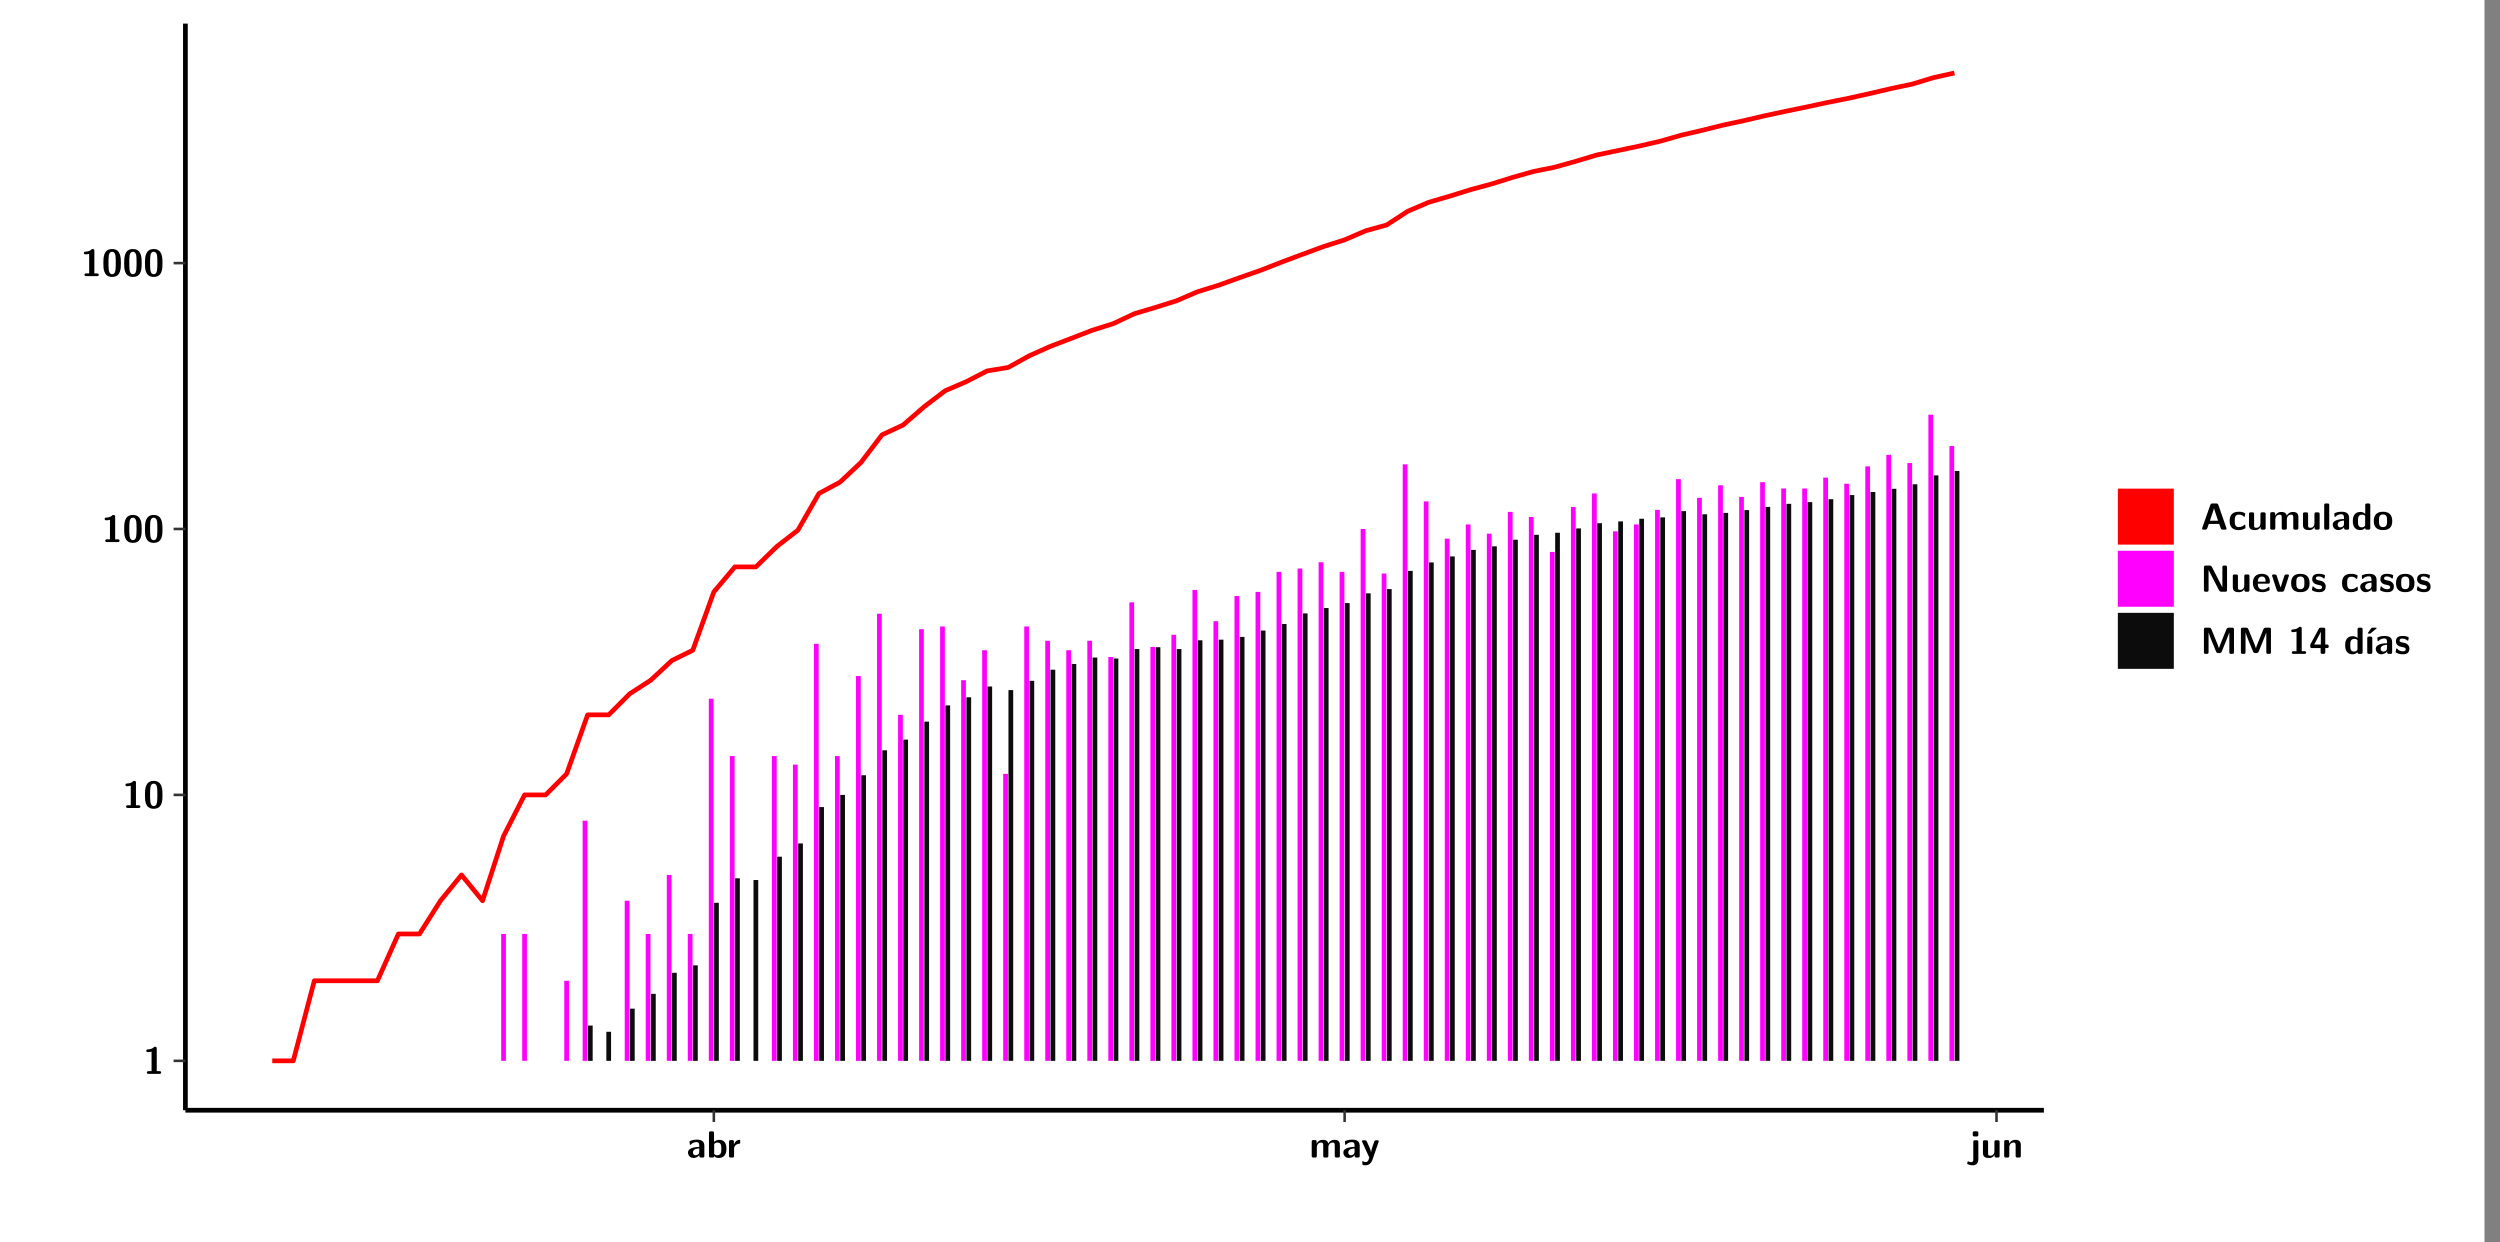 <?xml version="1.0" encoding="UTF-8"?>
<svg xmlns="http://www.w3.org/2000/svg" xmlns:xlink="http://www.w3.org/1999/xlink" width="579.653pt" height="288pt" viewBox="0 0 579.653 288" version="1.1">
<rect x="0" y="0" width="579.653" height="288" fill="#808080" stroke="none"/>
<defs>
<g>
<symbol overflow="visible" id="glyph0-0">
<path style="stroke:none;" d=""/>
</symbol>
<symbol overflow="visible" id="glyph0-1">
<path style="stroke:none;" d="M 3.109 -5.859 C 3.109 -6.016 3.109 -6.281 2.719 -6.281 C 2.547 -6.281 2.516 -6.266 2.406 -6.156 C 2.25 -6.016 1.922 -5.688 1.047 -5.672 C 0.891 -5.672 0.672 -5.609 0.672 -5.359 C 0.672 -5.047 0.969 -5.047 1.094 -5.047 C 1.344 -5.047 1.656 -5.078 1.906 -5.156 L 1.906 -0.625 L 1.234 -0.625 C 1.109 -0.625 0.812 -0.625 0.812 -0.312 C 0.812 0 1.109 0 1.234 0 L 3.719 0 C 3.828 0 4.141 0 4.141 -0.312 C 4.141 -0.625 3.828 -0.625 3.719 -0.625 L 3.109 -0.625 Z M 3.109 -5.859 "/>
</symbol>
<symbol overflow="visible" id="glyph0-2">
<path style="stroke:none;" d="M 4.438 -3 C 4.438 -4.203 4.438 -6.281 2.406 -6.281 C 0.375 -6.281 0.375 -4.219 0.375 -3 C 0.375 -1.812 0.375 0.188 2.406 0.188 C 4.438 0.188 4.438 -1.781 4.438 -3 Z M 2.406 -0.438 C 1.75 -0.438 1.656 -1.25 1.625 -1.484 C 1.562 -1.953 1.562 -2.766 1.562 -3.125 C 1.562 -3.641 1.562 -4.203 1.625 -4.641 C 1.641 -4.875 1.734 -5.641 2.406 -5.641 C 3.047 -5.641 3.156 -4.906 3.188 -4.734 C 3.25 -4.281 3.25 -3.594 3.25 -3.125 C 3.25 -2.625 3.25 -1.953 3.188 -1.469 C 3.156 -1.234 3.062 -0.438 2.406 -0.438 Z M 2.406 -0.438 "/>
</symbol>
<symbol overflow="visible" id="glyph0-3">
<path style="stroke:none;" d="M 4.062 -2.766 C 4.062 -4.156 2.734 -4.156 2.297 -4.156 C 1.891 -4.156 1.453 -4.125 0.859 -3.891 C 0.672 -3.797 0.625 -3.781 0.625 -3.688 C 0.625 -3.625 0.688 -3.109 0.688 -3.047 C 0.703 -2.984 0.75 -2.938 0.812 -2.938 C 0.844 -2.938 0.875 -2.969 0.906 -3 C 1.281 -3.391 1.719 -3.578 2.266 -3.578 C 2.734 -3.578 2.875 -3.297 2.875 -2.781 L 2.875 -2.469 C 2.562 -2.469 0.266 -2.453 0.266 -1.172 C 0.266 -0.547 0.766 0.094 1.531 0.094 C 1.828 0.094 2.484 0.016 2.906 -0.594 L 2.906 -0.422 C 2.906 -0.141 2.969 0 3.328 0 L 3.641 0 C 3.984 0 4.062 -0.109 4.062 -0.422 Z M 2.875 -1.344 C 2.875 -0.531 2.047 -0.531 2.016 -0.531 C 1.641 -0.531 1.406 -0.844 1.406 -1.188 C 1.406 -2.047 2.625 -2.109 2.875 -2.109 Z M 2.875 -1.344 "/>
</symbol>
<symbol overflow="visible" id="glyph0-4">
<path style="stroke:none;" d="M 1.703 -5.656 C 1.703 -5.938 1.641 -6.078 1.281 -6.078 L 0.953 -6.078 C 0.641 -6.078 0.531 -5.984 0.531 -5.656 L 0.531 -0.422 C 0.531 -0.109 0.625 0 0.953 0 L 1.312 0 C 1.453 0 1.719 0 1.734 -0.344 C 2.125 0.094 2.578 0.094 2.719 0.094 C 4.578 0.094 4.578 -1.594 4.578 -2.031 C 4.578 -2.453 4.578 -4.109 2.938 -4.109 C 2.219 -4.109 1.781 -3.703 1.703 -3.625 Z M 1.734 -3.172 C 1.844 -3.281 2.109 -3.484 2.5 -3.484 C 3.391 -3.484 3.391 -2.672 3.391 -2.016 C 3.391 -1.375 3.391 -0.531 2.406 -0.531 C 2.047 -0.531 1.828 -0.75 1.734 -0.875 Z M 1.734 -3.172 "/>
</symbol>
<symbol overflow="visible" id="glyph0-5">
<path style="stroke:none;" d="M 1.703 -2.016 C 1.703 -2.844 2.391 -3.188 2.938 -3.219 C 3.109 -3.234 3.125 -3.234 3.125 -3.469 L 3.125 -3.875 C 3.125 -4.047 3.125 -4.109 2.969 -4.109 C 2.719 -4.109 2.078 -4.031 1.672 -3.078 L 1.656 -3.078 L 1.656 -3.641 C 1.656 -3.922 1.594 -4.062 1.234 -4.062 L 0.953 -4.062 C 0.641 -4.062 0.531 -3.969 0.531 -3.641 L 0.531 -0.422 C 0.531 -0.109 0.625 0 0.953 0 L 1.281 0 C 1.609 0 1.703 -0.109 1.703 -0.422 Z M 1.703 -2.016 "/>
</symbol>
<symbol overflow="visible" id="glyph0-6">
<path style="stroke:none;" d="M 7.062 -2.844 C 7.062 -3.75 6.672 -4.109 5.781 -4.109 C 5.156 -4.109 4.688 -3.828 4.359 -3.25 C 4.219 -4.078 3.484 -4.109 3.109 -4.109 C 2.938 -4.109 2.578 -4.109 2.188 -3.828 C 1.906 -3.625 1.734 -3.344 1.672 -3.203 L 1.672 -3.641 C 1.672 -3.922 1.609 -4.062 1.25 -4.062 L 0.953 -4.062 C 0.625 -4.062 0.531 -3.969 0.531 -3.641 L 0.531 -0.422 C 0.531 -0.109 0.625 0 0.953 0 L 1.297 0 C 1.625 0 1.719 -0.109 1.719 -0.422 L 1.719 -2.359 C 1.719 -3.141 2.25 -3.484 2.688 -3.484 C 3.109 -3.484 3.203 -3.297 3.203 -2.828 L 3.203 -0.422 C 3.203 -0.109 3.297 0 3.625 0 L 3.969 0 C 4.297 0 4.391 -0.109 4.391 -0.422 L 4.391 -2.359 C 4.391 -3.141 4.922 -3.484 5.359 -3.484 C 5.781 -3.484 5.875 -3.297 5.875 -2.828 L 5.875 -0.422 C 5.875 -0.109 5.969 0 6.297 0 L 6.641 0 C 6.984 0 7.062 -0.109 7.062 -0.422 Z M 7.062 -2.844 "/>
</symbol>
<symbol overflow="visible" id="glyph0-7">
<path style="stroke:none;" d="M 4.109 -3.609 C 4.141 -3.719 4.141 -3.734 4.141 -3.781 C 4.141 -4.016 3.906 -4.016 3.797 -4.016 L 3.609 -4.016 C 3.469 -4.016 3.266 -4.016 3.141 -3.812 C 3.109 -3.766 2.406 -1.828 2.359 -1.25 L 2.344 -1.25 C 2.312 -1.672 1.953 -2.484 1.562 -3.328 C 1.328 -3.891 1.266 -4.016 0.828 -4.016 L 0.594 -4.016 C 0.469 -4.016 0.25 -4.016 0.25 -3.781 C 0.25 -3.75 0.281 -3.688 0.297 -3.641 L 1.953 0 C 1.891 0.188 1.859 0.281 1.828 0.375 C 1.734 0.656 1.578 1.047 1.109 1.047 C 0.812 1.047 0.609 0.922 0.516 0.875 C 0.469 0.844 0.453 0.828 0.422 0.828 C 0.391 0.828 0.312 0.859 0.312 0.969 C 0.312 1.031 0.375 1.641 0.391 1.672 C 0.469 1.781 0.953 1.797 1.094 1.797 C 2.172 1.797 2.609 0.766 2.672 0.547 Z M 4.109 -3.609 "/>
</symbol>
<symbol overflow="visible" id="glyph0-8">
<path style="stroke:none;" d="M 1.969 -5.672 C 1.969 -5.953 1.906 -6.094 1.547 -6.094 L 1.094 -6.094 C 0.766 -6.094 0.672 -5.984 0.672 -5.672 L 0.672 -5.312 C 0.672 -5.031 0.734 -4.891 1.094 -4.891 L 1.547 -4.891 C 1.875 -4.891 1.969 -5 1.969 -5.312 Z M 0.797 0.484 C 0.797 0.703 0.797 1.062 0.25 1.062 C 0.156 1.062 -0.094 1.031 -0.266 0.922 C -0.359 0.875 -0.375 0.875 -0.406 0.875 C -0.484 0.875 -0.5 0.922 -0.547 1.094 C -0.609 1.281 -0.625 1.359 -0.625 1.391 C -0.625 1.547 0.109 1.797 0.656 1.797 C 1.625 1.797 1.969 1.141 1.969 0.281 L 1.969 -3.594 C 1.969 -3.875 1.906 -4.016 1.547 -4.016 L 1.219 -4.016 C 0.891 -4.016 0.797 -3.906 0.797 -3.594 Z M 0.797 0.484 "/>
</symbol>
<symbol overflow="visible" id="glyph0-9">
<path style="stroke:none;" d="M 4.391 -3.594 C 4.391 -3.875 4.328 -4.016 3.969 -4.016 L 3.609 -4.016 C 3.281 -4.016 3.188 -3.906 3.188 -3.594 L 3.188 -1.516 C 3.188 -0.938 2.891 -0.438 2.266 -0.438 C 1.766 -0.438 1.719 -0.562 1.719 -1.031 L 1.719 -3.594 C 1.719 -3.875 1.656 -4.016 1.297 -4.016 L 0.953 -4.016 C 0.625 -4.016 0.531 -3.922 0.531 -3.594 L 0.531 -1.109 C 0.531 -0.172 1.031 0.094 1.953 0.094 C 2.188 0.094 2.812 0.094 3.219 -0.656 L 3.219 -0.422 C 3.219 -0.141 3.281 0 3.641 0 L 3.969 0 C 4.297 0 4.391 -0.109 4.391 -0.422 Z M 4.391 -3.594 "/>
</symbol>
<symbol overflow="visible" id="glyph0-10">
<path style="stroke:none;" d="M 4.391 -2.844 C 4.391 -3.75 4 -4.109 3.109 -4.109 C 2.188 -4.109 1.781 -3.438 1.672 -3.203 L 1.672 -3.641 C 1.672 -3.922 1.609 -4.062 1.25 -4.062 L 0.953 -4.062 C 0.625 -4.062 0.531 -3.969 0.531 -3.641 L 0.531 -0.422 C 0.531 -0.109 0.625 0 0.953 0 L 1.297 0 C 1.625 0 1.719 -0.109 1.719 -0.422 L 1.719 -2.359 C 1.719 -3.125 2.219 -3.484 2.688 -3.484 C 3.109 -3.484 3.188 -3.281 3.188 -2.828 L 3.188 -0.422 C 3.188 -0.141 3.25 0 3.609 0 L 3.969 0 C 4.297 0 4.391 -0.109 4.391 -0.422 Z M 4.391 -2.844 "/>
</symbol>
<symbol overflow="visible" id="glyph0-11">
<path style="stroke:none;" d="M 4.156 -5.703 C 4.031 -6.078 3.766 -6.078 3.594 -6.078 L 2.828 -6.078 C 2.641 -6.078 2.391 -6.078 2.266 -5.703 L 0.406 -0.406 C 0.375 -0.297 0.375 -0.281 0.375 -0.234 C 0.375 0 0.594 0 0.703 0 L 1.031 0 C 1.188 0 1.453 0 1.578 -0.344 L 1.922 -1.328 L 4.344 -1.328 L 4.641 -0.484 C 4.75 -0.172 4.812 0 5.234 0 L 5.703 0 C 5.828 0 6.047 0 6.047 -0.234 C 6.047 -0.281 6.047 -0.297 6 -0.406 Z M 2.812 -3.938 C 2.938 -4.328 3.062 -4.656 3.125 -4.969 L 3.141 -4.969 C 3.188 -4.766 3.188 -4.75 3.25 -4.547 L 4.078 -2.078 L 2.188 -2.078 Z M 2.812 -3.938 "/>
</symbol>
<symbol overflow="visible" id="glyph0-12">
<path style="stroke:none;" d="M 4 -0.438 C 4 -0.531 3.969 -0.938 3.953 -1.047 C 3.953 -1.078 3.938 -1.172 3.844 -1.172 C 3.812 -1.172 3.797 -1.172 3.703 -1.078 C 3.562 -0.953 3.141 -0.594 2.422 -0.594 C 1.516 -0.594 1.516 -1.469 1.516 -2.031 C 1.516 -2.75 1.562 -3.484 2.453 -3.484 C 3.031 -3.484 3.266 -3.344 3.578 -3.078 C 3.688 -2.984 3.703 -2.984 3.734 -2.984 C 3.828 -2.984 3.844 -3.062 3.844 -3.094 C 3.859 -3.172 3.953 -3.656 3.953 -3.703 C 3.953 -3.781 3.891 -3.812 3.75 -3.891 C 3.328 -4.078 3.062 -4.156 2.453 -4.156 C 1.141 -4.156 0.328 -3.547 0.328 -2.016 C 0.328 -0.562 1.078 0.094 2.406 0.094 C 2.641 0.094 3.172 0.094 3.75 -0.203 C 4 -0.344 4 -0.344 4 -0.438 Z M 4 -0.438 "/>
</symbol>
<symbol overflow="visible" id="glyph0-13">
<path style="stroke:none;" d="M 1.703 -5.656 C 1.703 -5.938 1.641 -6.078 1.281 -6.078 L 0.953 -6.078 C 0.641 -6.078 0.531 -5.984 0.531 -5.656 L 0.531 -0.422 C 0.531 -0.109 0.625 0 0.953 0 L 1.281 0 C 1.609 0 1.703 -0.109 1.703 -0.422 Z M 1.703 -5.656 "/>
</symbol>
<symbol overflow="visible" id="glyph0-14">
<path style="stroke:none;" d="M 4.375 -5.656 C 4.375 -5.938 4.312 -6.078 3.953 -6.078 L 3.625 -6.078 C 3.297 -6.078 3.203 -5.969 3.203 -5.656 L 3.203 -3.672 C 2.812 -4.047 2.375 -4.109 2.109 -4.109 C 0.328 -4.109 0.328 -2.422 0.328 -2 C 0.328 -1.594 0.328 0.094 2.062 0.094 C 2.422 0.094 2.812 -0.016 3.188 -0.406 C 3.188 -0.094 3.297 0 3.609 0 L 3.953 0 C 4.281 0 4.375 -0.109 4.375 -0.422 Z M 3.188 -1.094 C 3.188 -0.953 3.188 -0.875 2.922 -0.688 C 2.703 -0.547 2.5 -0.531 2.406 -0.531 C 1.516 -0.531 1.516 -1.344 1.516 -2 C 1.516 -2.656 1.516 -3.484 2.5 -3.484 C 2.75 -3.484 2.984 -3.391 3.188 -3.203 Z M 3.188 -1.094 "/>
</symbol>
<symbol overflow="visible" id="glyph0-15">
<path style="stroke:none;" d="M 4.547 -1.969 C 4.547 -3.406 3.844 -4.156 2.406 -4.156 C 0.953 -4.156 0.266 -3.391 0.266 -1.969 C 0.266 -0.547 1.031 0.094 2.406 0.094 C 3.781 0.094 4.547 -0.531 4.547 -1.969 Z M 2.406 -0.594 C 1.469 -0.594 1.469 -1.375 1.469 -2.078 C 1.469 -2.75 1.469 -3.531 2.406 -3.531 C 3.344 -3.531 3.344 -2.766 3.344 -2.078 C 3.344 -1.391 3.344 -0.594 2.406 -0.594 Z M 2.406 -0.594 "/>
</symbol>
<symbol overflow="visible" id="glyph0-16">
<path style="stroke:none;" d="M 2.656 -5.734 C 2.469 -6.078 2.203 -6.078 2.031 -6.078 L 1.219 -6.078 C 0.906 -6.078 0.797 -5.984 0.797 -5.656 L 0.797 -0.422 C 0.797 -0.109 0.891 0 1.219 0 L 1.453 0 C 1.781 0 1.875 -0.109 1.875 -0.422 L 1.875 -5.016 L 1.891 -5.016 L 4.297 -0.344 C 4.484 0 4.75 0 4.922 0 L 5.734 0 C 6.062 0 6.156 -0.109 6.156 -0.422 L 6.156 -5.656 C 6.156 -5.938 6.094 -6.078 5.734 -6.078 L 5.5 -6.078 C 5.156 -6.078 5.078 -5.969 5.078 -5.656 L 5.078 -1.062 L 5.062 -1.062 Z M 2.656 -5.734 "/>
</symbol>
<symbol overflow="visible" id="glyph0-17">
<path style="stroke:none;" d="M 3.781 -1.875 C 3.984 -1.875 4.203 -1.891 4.203 -2.281 C 4.203 -3.406 3.672 -4.156 2.359 -4.156 C 0.969 -4.156 0.266 -3.375 0.266 -2.047 C 0.266 -0.609 1.109 0.094 2.484 0.094 C 2.812 0.094 3.312 0.047 3.891 -0.234 C 4.078 -0.328 4.141 -0.359 4.141 -0.469 C 4.141 -0.531 4.125 -0.781 4.109 -0.844 C 4.078 -1.125 4.062 -1.125 3.984 -1.125 C 3.953 -1.125 3.938 -1.125 3.844 -1.047 C 3.328 -0.594 2.797 -0.531 2.516 -0.531 C 1.531 -0.531 1.422 -1.312 1.391 -1.875 Z M 1.406 -2.344 C 1.422 -2.875 1.609 -3.531 2.359 -3.531 C 3.062 -3.531 3.203 -3.031 3.219 -2.344 Z M 1.406 -2.344 "/>
</symbol>
<symbol overflow="visible" id="glyph0-18">
<path style="stroke:none;" d="M 4.109 -3.609 C 4.141 -3.719 4.141 -3.75 4.141 -3.766 C 4.141 -4.016 3.922 -4.016 3.797 -4.016 L 3.609 -4.016 C 3.25 -4.016 3.141 -3.891 3.062 -3.641 L 2.203 -0.984 L 1.328 -3.641 C 1.266 -3.828 1.203 -4.016 0.781 -4.016 L 0.578 -4.016 C 0.453 -4.016 0.234 -4.016 0.234 -3.766 C 0.234 -3.75 0.234 -3.719 0.266 -3.609 L 1.312 -0.375 C 1.438 0 1.703 0 1.859 0 L 2.5 0 C 2.672 0 2.938 0 3.062 -0.375 Z M 4.109 -3.609 "/>
</symbol>
<symbol overflow="visible" id="glyph0-19">
<path style="stroke:none;" d="M 3.469 -1.234 C 3.469 -1.734 3.203 -2.031 3.047 -2.172 C 2.703 -2.484 2.391 -2.547 2.031 -2.609 C 1.547 -2.703 1.188 -2.766 1.188 -3.109 C 1.188 -3.469 1.484 -3.547 1.828 -3.547 C 2.406 -3.547 2.719 -3.328 2.953 -3.125 C 3.047 -3.047 3.062 -3.047 3.094 -3.047 C 3.188 -3.047 3.203 -3.125 3.203 -3.156 C 3.219 -3.219 3.312 -3.719 3.312 -3.766 C 3.312 -3.906 2.844 -4.031 2.75 -4.062 C 2.406 -4.156 2.125 -4.156 1.891 -4.156 C 1.5 -4.156 0.328 -4.156 0.328 -2.906 C 0.328 -2.484 0.516 -2.219 0.75 -2 C 1.062 -1.734 1.406 -1.672 1.906 -1.562 C 2.156 -1.531 2.609 -1.453 2.609 -1.062 C 2.609 -0.656 2.266 -0.594 1.922 -0.594 C 1.531 -0.594 1.047 -0.703 0.625 -1.188 C 0.594 -1.234 0.562 -1.266 0.516 -1.266 C 0.422 -1.266 0.406 -1.188 0.391 -1.125 C 0.375 -1.016 0.266 -0.516 0.266 -0.422 C 0.266 -0.266 0.922 -0.062 0.922 -0.047 C 1.406 0.094 1.766 0.094 1.922 0.094 C 2.359 0.094 3.469 0.062 3.469 -1.234 Z M 3.469 -1.234 "/>
</symbol>
<symbol overflow="visible" id="glyph0-20">
<path style="stroke:none;" d="M 4.859 -2.859 C 4.688 -2.422 4.359 -1.609 4.281 -1.312 C 4.203 -1.625 3.844 -2.484 3.656 -2.953 L 2.531 -5.719 C 2.391 -6.078 2.109 -6.078 1.953 -6.078 L 1.219 -6.078 C 0.906 -6.078 0.797 -5.984 0.797 -5.656 L 0.797 -0.422 C 0.797 -0.109 0.891 0 1.219 0 L 1.453 0 C 1.781 0 1.875 -0.109 1.875 -0.422 L 1.875 -4.953 L 1.891 -4.953 C 1.984 -4.562 2.375 -3.578 2.578 -3.062 L 3.609 -0.562 C 3.766 -0.188 3.969 -0.188 4.266 -0.188 C 4.562 -0.188 4.781 -0.188 4.938 -0.562 L 6.062 -3.328 C 6.141 -3.531 6.625 -4.719 6.672 -4.953 L 6.688 -4.953 L 6.688 -0.422 C 6.688 -0.141 6.75 0 7.109 0 L 7.344 0 C 7.672 0 7.766 -0.109 7.766 -0.422 L 7.766 -5.656 C 7.766 -5.938 7.703 -6.078 7.344 -6.078 L 6.609 -6.078 C 6.391 -6.078 6.172 -6.062 6.016 -5.703 Z M 4.859 -2.859 "/>
</symbol>
<symbol overflow="visible" id="glyph0-21">
<path style="stroke:none;" d="M 0.344 -2.297 C 0.266 -2.172 0.266 -2.141 0.266 -1.984 L 0.266 -1.766 C 0.266 -1.484 0.328 -1.344 0.688 -1.344 L 2.672 -1.344 L 2.672 -0.422 C 2.672 -0.141 2.719 0 3.078 0 L 3.328 0 C 3.656 0 3.75 -0.109 3.75 -0.422 L 3.75 -1.344 L 4.125 -1.344 C 4.391 -1.344 4.547 -1.406 4.547 -1.75 C 4.547 -2.078 4.422 -2.172 4.125 -2.172 L 3.75 -2.172 L 3.75 -5.656 C 3.75 -5.984 3.656 -6.078 3.328 -6.078 L 2.688 -6.078 C 2.531 -6.078 2.391 -6.078 2.281 -5.875 Z M 1.188 -2.172 C 2.578 -4.75 2.672 -5.016 2.703 -5.156 L 2.719 -5.156 L 2.719 -2.172 Z M 1.188 -2.172 "/>
</symbol>
<symbol overflow="visible" id="glyph0-22">
<path style="stroke:none;" d="M 3.906 -5.844 C 3.953 -5.875 4 -5.922 4 -5.969 C 4 -6.078 3.906 -6.078 3.766 -6.078 L 3.047 -6.078 C 2.875 -6.078 2.859 -6.078 2.781 -5.984 L 2.031 -4.953 C 1.953 -4.859 1.953 -4.844 1.953 -4.828 C 1.953 -4.703 2.047 -4.703 2.188 -4.703 L 2.516 -4.703 Z M 3.906 -5.844 "/>
</symbol>
<symbol overflow="visible" id="glyph0-23">
<path style="stroke:none;" d="M 1.703 -3.594 C 1.703 -3.875 1.641 -4.016 1.281 -4.016 L 0.953 -4.016 C 0.641 -4.016 0.531 -3.922 0.531 -3.594 L 0.531 -0.422 C 0.531 -0.109 0.625 0 0.953 0 L 1.281 0 C 1.609 0 1.703 -0.109 1.703 -0.422 Z M 1.703 -3.594 "/>
</symbol>
</g>
<clipPath id="clip1">
  <path d="M 0 0 L 576.008 0 L 576.008 288 L 0 288 Z M 0 0 "/>
</clipPath>
<clipPath id="clip2">
  <path d="M 42.988 5.477 L 473.898 5.477 L 473.898 257.414 L 42.988 257.414 Z M 42.988 5.477 "/>
</clipPath>
</defs>
<g id="surface1">
<g clip-path="url(#clip1)" clip-rule="nonzero">
<path style="fill-rule:nonzero;fill:rgb(100%,100%,100%);fill-opacity:1;stroke-width:0.598;stroke-linecap:round;stroke-linejoin:round;stroke:rgb(100%,100%,100%);stroke-opacity:1;stroke-miterlimit:10;" d="M 0 0 L 0 288.004 L 576.008 288.004 L 576.008 0 Z M 0 0 " transform="matrix(1,0,0,-1,0,288)"/>
</g>
<g clip-path="url(#clip2)" clip-rule="nonzero">
<path style=" stroke:none;fill-rule:nonzero;fill:rgb(100%,100%,100%);fill-opacity:1;" d="M 42.988 257.414 L 42.988 5.477 L 473.898 5.477 L 473.898 257.414 Z M 42.988 257.414 "/>
</g>
<path style=" stroke:none;fill-rule:nonzero;fill:rgb(100%,0%,100%);fill-opacity:1;" d="M 116.207 245.969 L 116.207 216.547 L 117.301 216.547 L 117.301 245.969 Z M 116.207 245.969 "/>
<path style=" stroke:none;fill-rule:nonzero;fill:rgb(100%,0%,100%);fill-opacity:1;" d="M 121.078 245.969 L 121.078 216.547 L 122.172 216.547 L 122.172 245.969 Z M 121.078 245.969 "/>
<path style=" stroke:none;fill-rule:nonzero;fill:rgb(100%,0%,100%);fill-opacity:1;" d="M 130.832 245.969 L 130.832 227.406 L 131.926 227.406 L 131.926 245.969 Z M 130.832 245.969 "/>
<path style=" stroke:none;fill-rule:nonzero;fill:rgb(100%,0%,100%);fill-opacity:1;" d="M 135.094 245.969 L 135.094 190.285 L 136.191 190.285 L 136.191 245.969 Z M 135.094 245.969 "/>
<path style=" stroke:none;fill-rule:nonzero;fill:rgb(4.999%,4.999%,4.999%);fill-opacity:1;" d="M 136.32 245.969 L 136.32 237.789 L 137.418 237.789 L 137.418 245.969 Z M 136.32 245.969 "/>
<path style=" stroke:none;fill-rule:nonzero;fill:rgb(4.999%,4.999%,4.999%);fill-opacity:1;" d="M 140.586 245.969 L 140.586 239.23 L 141.68 239.23 L 141.68 245.969 Z M 140.586 245.969 "/>
<path style=" stroke:none;fill-rule:nonzero;fill:rgb(100%,0%,100%);fill-opacity:1;" d="M 144.848 245.969 L 144.848 208.848 L 145.945 208.848 L 145.945 245.969 Z M 144.848 245.969 "/>
<path style=" stroke:none;fill-rule:nonzero;fill:rgb(4.999%,4.999%,4.999%);fill-opacity:1;" d="M 146.062 245.969 L 146.062 233.863 L 147.16 233.863 L 147.16 245.969 Z M 146.062 245.969 "/>
<path style=" stroke:none;fill-rule:nonzero;fill:rgb(100%,0%,100%);fill-opacity:1;" d="M 149.719 245.969 L 149.719 216.547 L 150.816 216.547 L 150.816 245.969 Z M 149.719 245.969 "/>
<path style=" stroke:none;fill-rule:nonzero;fill:rgb(4.999%,4.999%,4.999%);fill-opacity:1;" d="M 150.945 245.969 L 150.945 230.434 L 152.043 230.434 L 152.043 245.969 Z M 150.945 245.969 "/>
<path style=" stroke:none;fill-rule:nonzero;fill:rgb(100%,0%,100%);fill-opacity:1;" d="M 154.602 245.969 L 154.602 202.867 L 155.699 202.867 L 155.699 245.969 Z M 154.602 245.969 "/>
<path style=" stroke:none;fill-rule:nonzero;fill:rgb(4.999%,4.999%,4.999%);fill-opacity:1;" d="M 155.816 245.969 L 155.816 225.555 L 156.914 225.555 L 156.914 245.969 Z M 155.816 245.969 "/>
<path style=" stroke:none;fill-rule:nonzero;fill:rgb(100%,0%,100%);fill-opacity:1;" d="M 159.473 245.969 L 159.473 216.547 L 160.57 216.547 L 160.57 245.969 Z M 159.473 245.969 "/>
<path style=" stroke:none;fill-rule:nonzero;fill:rgb(4.999%,4.999%,4.999%);fill-opacity:1;" d="M 160.691 245.969 L 160.691 223.828 L 161.785 223.828 L 161.785 245.969 Z M 160.691 245.969 "/>
<path style=" stroke:none;fill-rule:nonzero;fill:rgb(100%,0%,100%);fill-opacity:1;" d="M 164.348 245.969 L 164.348 162 L 165.441 162 L 165.441 245.969 Z M 164.348 245.969 "/>
<path style=" stroke:none;fill-rule:nonzero;fill:rgb(4.999%,4.999%,4.999%);fill-opacity:1;" d="M 165.57 245.969 L 165.57 209.324 L 166.668 209.324 L 166.668 245.969 Z M 165.57 245.969 "/>
<path style=" stroke:none;fill-rule:nonzero;fill:rgb(100%,0%,100%);fill-opacity:1;" d="M 169.227 245.969 L 169.227 175.301 L 170.324 175.301 L 170.324 245.969 Z M 169.227 245.969 "/>
<path style=" stroke:none;fill-rule:nonzero;fill:rgb(4.999%,4.999%,4.999%);fill-opacity:1;" d="M 170.441 245.969 L 170.441 203.645 L 171.539 203.645 L 171.539 245.969 Z M 170.441 245.969 "/>
<path style=" stroke:none;fill-rule:nonzero;fill:rgb(4.999%,4.999%,4.999%);fill-opacity:1;" d="M 174.707 245.969 L 174.707 204.043 L 175.805 204.043 L 175.805 245.969 Z M 174.707 245.969 "/>
<path style=" stroke:none;fill-rule:nonzero;fill:rgb(100%,0%,100%);fill-opacity:1;" d="M 178.973 245.969 L 178.973 175.301 L 180.078 175.301 L 180.078 245.969 Z M 178.973 245.969 "/>
<path style=" stroke:none;fill-rule:nonzero;fill:rgb(4.999%,4.999%,4.999%);fill-opacity:1;" d="M 180.195 245.969 L 180.195 198.633 L 181.293 198.633 L 181.293 245.969 Z M 180.195 245.969 "/>
<path style=" stroke:none;fill-rule:nonzero;fill:rgb(100%,0%,100%);fill-opacity:1;" d="M 183.852 245.969 L 183.852 177.285 L 184.949 177.285 L 184.949 245.969 Z M 183.852 245.969 "/>
<path style=" stroke:none;fill-rule:nonzero;fill:rgb(4.999%,4.999%,4.999%);fill-opacity:1;" d="M 185.07 245.969 L 185.07 195.555 L 186.164 195.555 L 186.164 245.969 Z M 185.07 245.969 "/>
<path style=" stroke:none;fill-rule:nonzero;fill:rgb(100%,0%,100%);fill-opacity:1;" d="M 188.727 245.969 L 188.727 149.277 L 189.82 149.277 L 189.82 245.969 Z M 188.727 245.969 "/>
<path style=" stroke:none;fill-rule:nonzero;fill:rgb(4.999%,4.999%,4.999%);fill-opacity:1;" d="M 189.941 245.969 L 189.941 187.129 L 191.047 187.129 L 191.047 245.969 Z M 189.941 245.969 "/>
<path style=" stroke:none;fill-rule:nonzero;fill:rgb(100%,0%,100%);fill-opacity:1;" d="M 193.605 245.969 L 193.605 175.301 L 194.703 175.301 L 194.703 245.969 Z M 193.605 245.969 "/>
<path style=" stroke:none;fill-rule:nonzero;fill:rgb(4.999%,4.999%,4.999%);fill-opacity:1;" d="M 194.82 245.969 L 194.82 184.309 L 195.918 184.309 L 195.918 245.969 Z M 194.82 245.969 "/>
<path style=" stroke:none;fill-rule:nonzero;fill:rgb(100%,0%,100%);fill-opacity:1;" d="M 198.477 245.969 L 198.477 156.742 L 199.574 156.742 L 199.574 245.969 Z M 198.477 245.969 "/>
<path style=" stroke:none;fill-rule:nonzero;fill:rgb(4.999%,4.999%,4.999%);fill-opacity:1;" d="M 199.695 245.969 L 199.695 179.746 L 200.789 179.746 L 200.789 245.969 Z M 199.695 245.969 "/>
<path style=" stroke:none;fill-rule:nonzero;fill:rgb(100%,0%,100%);fill-opacity:1;" d="M 203.352 245.969 L 203.352 142.305 L 204.445 142.305 L 204.445 245.969 Z M 203.352 245.969 "/>
<path style=" stroke:none;fill-rule:nonzero;fill:rgb(4.999%,4.999%,4.999%);fill-opacity:1;" d="M 204.574 245.969 L 204.574 173.965 L 205.672 173.965 L 205.672 245.969 Z M 204.574 245.969 "/>
<path style=" stroke:none;fill-rule:nonzero;fill:rgb(100%,0%,100%);fill-opacity:1;" d="M 208.23 245.969 L 208.23 165.746 L 209.328 165.746 L 209.328 245.969 Z M 208.23 245.969 "/>
<path style=" stroke:none;fill-rule:nonzero;fill:rgb(4.999%,4.999%,4.999%);fill-opacity:1;" d="M 209.449 245.969 L 209.449 171.484 L 210.543 171.484 L 210.543 245.969 Z M 209.449 245.969 "/>
<path style=" stroke:none;fill-rule:nonzero;fill:rgb(100%,0%,100%);fill-opacity:1;" d="M 213.105 245.969 L 213.105 145.883 L 214.199 145.883 L 214.199 245.969 Z M 213.105 245.969 "/>
<path style=" stroke:none;fill-rule:nonzero;fill:rgb(4.999%,4.999%,4.999%);fill-opacity:1;" d="M 214.32 245.969 L 214.32 167.32 L 215.414 167.32 L 215.414 245.969 Z M 214.32 245.969 "/>
<path style=" stroke:none;fill-rule:nonzero;fill:rgb(100%,0%,100%);fill-opacity:1;" d="M 217.977 245.969 L 217.977 145.254 L 219.07 145.254 L 219.07 245.969 Z M 217.977 245.969 "/>
<path style=" stroke:none;fill-rule:nonzero;fill:rgb(4.999%,4.999%,4.999%);fill-opacity:1;" d="M 219.199 245.969 L 219.199 163.547 L 220.297 163.547 L 220.297 245.969 Z M 219.199 245.969 "/>
<path style=" stroke:none;fill-rule:nonzero;fill:rgb(100%,0%,100%);fill-opacity:1;" d="M 222.855 245.969 L 222.855 157.719 L 223.953 157.719 L 223.953 245.969 Z M 222.855 245.969 "/>
<path style=" stroke:none;fill-rule:nonzero;fill:rgb(4.999%,4.999%,4.999%);fill-opacity:1;" d="M 224.074 245.969 L 224.074 161.672 L 225.168 161.672 L 225.168 245.969 Z M 224.074 245.969 "/>
<path style=" stroke:none;fill-rule:nonzero;fill:rgb(100%,0%,100%);fill-opacity:1;" d="M 227.73 245.969 L 227.73 150.762 L 228.824 150.762 L 228.824 245.969 Z M 227.73 245.969 "/>
<path style=" stroke:none;fill-rule:nonzero;fill:rgb(4.999%,4.999%,4.999%);fill-opacity:1;" d="M 228.945 245.969 L 228.945 159.172 L 230.039 159.172 L 230.039 245.969 Z M 228.945 245.969 "/>
<path style=" stroke:none;fill-rule:nonzero;fill:rgb(100%,0%,100%);fill-opacity:1;" d="M 232.602 245.969 L 232.602 179.426 L 233.695 179.426 L 233.695 245.969 Z M 232.602 245.969 "/>
<path style=" stroke:none;fill-rule:nonzero;fill:rgb(4.999%,4.999%,4.999%);fill-opacity:1;" d="M 233.824 245.969 L 233.824 160.008 L 234.922 160.008 L 234.922 245.969 Z M 233.824 245.969 "/>
<path style=" stroke:none;fill-rule:nonzero;fill:rgb(100%,0%,100%);fill-opacity:1;" d="M 237.484 245.969 L 237.484 145.254 L 238.578 145.254 L 238.578 245.969 Z M 237.484 245.969 "/>
<path style=" stroke:none;fill-rule:nonzero;fill:rgb(4.999%,4.999%,4.999%);fill-opacity:1;" d="M 238.699 245.969 L 238.699 157.855 L 239.793 157.855 L 239.793 245.969 Z M 238.699 245.969 "/>
<path style=" stroke:none;fill-rule:nonzero;fill:rgb(100%,0%,100%);fill-opacity:1;" d="M 242.355 245.969 L 242.355 148.562 L 243.449 148.562 L 243.449 245.969 Z M 242.355 245.969 "/>
<path style=" stroke:none;fill-rule:nonzero;fill:rgb(4.999%,4.999%,4.999%);fill-opacity:1;" d="M 243.57 245.969 L 243.57 155.277 L 244.676 155.277 L 244.676 245.969 Z M 243.57 245.969 "/>
<path style=" stroke:none;fill-rule:nonzero;fill:rgb(100%,0%,100%);fill-opacity:1;" d="M 247.227 245.969 L 247.227 150.762 L 248.332 150.762 L 248.332 245.969 Z M 247.227 245.969 "/>
<path style=" stroke:none;fill-rule:nonzero;fill:rgb(4.999%,4.999%,4.999%);fill-opacity:1;" d="M 248.453 245.969 L 248.453 153.949 L 249.547 153.949 L 249.547 245.969 Z M 248.453 245.969 "/>
<path style=" stroke:none;fill-rule:nonzero;fill:rgb(100%,0%,100%);fill-opacity:1;" d="M 252.109 245.969 L 252.109 148.562 L 253.203 148.562 L 253.203 245.969 Z M 252.109 245.969 "/>
<path style=" stroke:none;fill-rule:nonzero;fill:rgb(4.999%,4.999%,4.999%);fill-opacity:1;" d="M 253.324 245.969 L 253.324 152.457 L 254.418 152.457 L 254.418 245.969 Z M 253.324 245.969 "/>
<path style=" stroke:none;fill-rule:nonzero;fill:rgb(100%,0%,100%);fill-opacity:1;" d="M 256.98 245.969 L 256.98 152.336 L 258.074 152.336 L 258.074 245.969 Z M 256.98 245.969 "/>
<path style=" stroke:none;fill-rule:nonzero;fill:rgb(4.999%,4.999%,4.999%);fill-opacity:1;" d="M 258.203 245.969 L 258.203 152.688 L 259.301 152.688 L 259.301 245.969 Z M 258.203 245.969 "/>
<path style=" stroke:none;fill-rule:nonzero;fill:rgb(100%,0%,100%);fill-opacity:1;" d="M 261.863 245.969 L 261.863 139.656 L 262.957 139.656 L 262.957 245.969 Z M 261.863 245.969 "/>
<path style=" stroke:none;fill-rule:nonzero;fill:rgb(4.999%,4.999%,4.999%);fill-opacity:1;" d="M 263.078 245.969 L 263.078 150.492 L 264.172 150.492 L 264.172 245.969 Z M 263.078 245.969 "/>
<path style=" stroke:none;fill-rule:nonzero;fill:rgb(100%,0%,100%);fill-opacity:1;" d="M 266.734 245.969 L 266.734 150.004 L 267.828 150.004 L 267.828 245.969 Z M 266.734 245.969 "/>
<path style=" stroke:none;fill-rule:nonzero;fill:rgb(4.999%,4.999%,4.999%);fill-opacity:1;" d="M 267.949 245.969 L 267.949 150.066 L 269.043 150.066 L 269.043 245.969 Z M 267.949 245.969 "/>
<path style=" stroke:none;fill-rule:nonzero;fill:rgb(100%,0%,100%);fill-opacity:1;" d="M 271.605 245.969 L 271.605 147.188 L 272.699 147.188 L 272.699 245.969 Z M 271.605 245.969 "/>
<path style=" stroke:none;fill-rule:nonzero;fill:rgb(4.999%,4.999%,4.999%);fill-opacity:1;" d="M 272.832 245.969 L 272.832 150.492 L 273.926 150.492 L 273.926 245.969 Z M 272.832 245.969 "/>
<path style=" stroke:none;fill-rule:nonzero;fill:rgb(100%,0%,100%);fill-opacity:1;" d="M 276.488 245.969 L 276.488 136.785 L 277.582 136.785 L 277.582 245.969 Z M 276.488 245.969 "/>
<path style=" stroke:none;fill-rule:nonzero;fill:rgb(4.999%,4.999%,4.999%);fill-opacity:1;" d="M 277.703 245.969 L 277.703 148.461 L 278.797 148.461 L 278.797 245.969 Z M 277.703 245.969 "/>
<path style=" stroke:none;fill-rule:nonzero;fill:rgb(100%,0%,100%);fill-opacity:1;" d="M 281.359 245.969 L 281.359 144.039 L 282.453 144.039 L 282.453 245.969 Z M 281.359 245.969 "/>
<path style=" stroke:none;fill-rule:nonzero;fill:rgb(4.999%,4.999%,4.999%);fill-opacity:1;" d="M 282.574 245.969 L 282.574 148.312 L 283.668 148.312 L 283.668 245.969 Z M 282.574 245.969 "/>
<path style=" stroke:none;fill-rule:nonzero;fill:rgb(100%,0%,100%);fill-opacity:1;" d="M 286.23 245.969 L 286.23 138.18 L 287.328 138.18 L 287.328 245.969 Z M 286.23 245.969 "/>
<path style=" stroke:none;fill-rule:nonzero;fill:rgb(4.999%,4.999%,4.999%);fill-opacity:1;" d="M 287.457 245.969 L 287.457 147.676 L 288.551 147.676 L 288.551 245.969 Z M 287.457 245.969 "/>
<path style=" stroke:none;fill-rule:nonzero;fill:rgb(100%,0%,100%);fill-opacity:1;" d="M 291.113 245.969 L 291.113 137.242 L 292.207 137.242 L 292.207 245.969 Z M 291.113 245.969 "/>
<path style=" stroke:none;fill-rule:nonzero;fill:rgb(4.999%,4.999%,4.999%);fill-opacity:1;" d="M 292.328 245.969 L 292.328 146.199 L 293.422 146.199 L 293.422 245.969 Z M 292.328 245.969 "/>
<path style=" stroke:none;fill-rule:nonzero;fill:rgb(100%,0%,100%);fill-opacity:1;" d="M 295.984 245.969 L 295.984 132.59 L 297.078 132.59 L 297.078 245.969 Z M 295.984 245.969 "/>
<path style=" stroke:none;fill-rule:nonzero;fill:rgb(4.999%,4.999%,4.999%);fill-opacity:1;" d="M 297.199 245.969 L 297.199 144.676 L 298.305 144.676 L 298.305 245.969 Z M 297.199 245.969 "/>
<path style=" stroke:none;fill-rule:nonzero;fill:rgb(100%,0%,100%);fill-opacity:1;" d="M 300.855 245.969 L 300.855 131.824 L 301.961 131.824 L 301.961 245.969 Z M 300.855 245.969 "/>
<path style=" stroke:none;fill-rule:nonzero;fill:rgb(4.999%,4.999%,4.999%);fill-opacity:1;" d="M 302.082 245.969 L 302.082 142.227 L 303.176 142.227 L 303.176 245.969 Z M 302.082 245.969 "/>
<path style=" stroke:none;fill-rule:nonzero;fill:rgb(100%,0%,100%);fill-opacity:1;" d="M 305.738 245.969 L 305.738 130.359 L 306.832 130.359 L 306.832 245.969 Z M 305.738 245.969 "/>
<path style=" stroke:none;fill-rule:nonzero;fill:rgb(4.999%,4.999%,4.999%);fill-opacity:1;" d="M 306.953 245.969 L 306.953 140.98 L 308.047 140.98 L 308.047 245.969 Z M 306.953 245.969 "/>
<path style=" stroke:none;fill-rule:nonzero;fill:rgb(100%,0%,100%);fill-opacity:1;" d="M 310.609 245.969 L 310.609 132.59 L 311.707 132.59 L 311.707 245.969 Z M 310.609 245.969 "/>
<path style=" stroke:none;fill-rule:nonzero;fill:rgb(4.999%,4.999%,4.999%);fill-opacity:1;" d="M 311.824 245.969 L 311.824 139.832 L 312.93 139.832 L 312.93 245.969 Z M 311.824 245.969 "/>
<path style=" stroke:none;fill-rule:nonzero;fill:rgb(100%,0%,100%);fill-opacity:1;" d="M 315.48 245.969 L 315.48 122.648 L 316.586 122.648 L 316.586 245.969 Z M 315.48 245.969 "/>
<path style=" stroke:none;fill-rule:nonzero;fill:rgb(4.999%,4.999%,4.999%);fill-opacity:1;" d="M 316.707 245.969 L 316.707 137.57 L 317.801 137.57 L 317.801 245.969 Z M 316.707 245.969 "/>
<path style=" stroke:none;fill-rule:nonzero;fill:rgb(100%,0%,100%);fill-opacity:1;" d="M 320.363 245.969 L 320.363 132.98 L 321.457 132.98 L 321.457 245.969 Z M 320.363 245.969 "/>
<path style=" stroke:none;fill-rule:nonzero;fill:rgb(4.999%,4.999%,4.999%);fill-opacity:1;" d="M 321.578 245.969 L 321.578 136.586 L 322.676 136.586 L 322.676 245.969 Z M 321.578 245.969 "/>
<path style=" stroke:none;fill-rule:nonzero;fill:rgb(100%,0%,100%);fill-opacity:1;" d="M 325.234 245.969 L 325.234 107.664 L 326.332 107.664 L 326.332 245.969 Z M 325.234 245.969 "/>
<path style=" stroke:none;fill-rule:nonzero;fill:rgb(4.999%,4.999%,4.999%);fill-opacity:1;" d="M 326.461 245.969 L 326.461 132.371 L 327.555 132.371 L 327.555 245.969 Z M 326.461 245.969 "/>
<path style=" stroke:none;fill-rule:nonzero;fill:rgb(100%,0%,100%);fill-opacity:1;" d="M 330.117 245.969 L 330.117 116.25 L 331.211 116.25 L 331.211 245.969 Z M 330.117 245.969 "/>
<path style=" stroke:none;fill-rule:nonzero;fill:rgb(4.999%,4.999%,4.999%);fill-opacity:1;" d="M 331.332 245.969 L 331.332 130.41 L 332.426 130.41 L 332.426 245.969 Z M 331.332 245.969 "/>
<path style=" stroke:none;fill-rule:nonzero;fill:rgb(100%,0%,100%);fill-opacity:1;" d="M 334.988 245.969 L 334.988 124.891 L 336.086 124.891 L 336.086 245.969 Z M 334.988 245.969 "/>
<path style=" stroke:none;fill-rule:nonzero;fill:rgb(4.999%,4.999%,4.999%);fill-opacity:1;" d="M 336.203 245.969 L 336.203 129.016 L 337.301 129.016 L 337.301 245.969 Z M 336.203 245.969 "/>
<path style=" stroke:none;fill-rule:nonzero;fill:rgb(100%,0%,100%);fill-opacity:1;" d="M 339.859 245.969 L 339.859 121.602 L 340.957 121.602 L 340.957 245.969 Z M 339.859 245.969 "/>
<path style=" stroke:none;fill-rule:nonzero;fill:rgb(4.999%,4.999%,4.999%);fill-opacity:1;" d="M 341.086 245.969 L 341.086 127.5 L 342.18 127.5 L 342.18 245.969 Z M 341.086 245.969 "/>
<path style=" stroke:none;fill-rule:nonzero;fill:rgb(100%,0%,100%);fill-opacity:1;" d="M 344.742 245.969 L 344.742 123.742 L 345.836 123.742 L 345.836 245.969 Z M 344.742 245.969 "/>
<path style=" stroke:none;fill-rule:nonzero;fill:rgb(4.999%,4.999%,4.999%);fill-opacity:1;" d="M 345.957 245.969 L 345.957 126.672 L 347.055 126.672 L 347.055 245.969 Z M 345.957 245.969 "/>
<path style=" stroke:none;fill-rule:nonzero;fill:rgb(100%,0%,100%);fill-opacity:1;" d="M 349.613 245.969 L 349.613 118.684 L 350.711 118.684 L 350.711 245.969 Z M 349.613 245.969 "/>
<path style=" stroke:none;fill-rule:nonzero;fill:rgb(4.999%,4.999%,4.999%);fill-opacity:1;" d="M 350.828 245.969 L 350.828 125.137 L 351.926 125.137 L 351.926 245.969 Z M 350.828 245.969 "/>
<path style=" stroke:none;fill-rule:nonzero;fill:rgb(100%,0%,100%);fill-opacity:1;" d="M 354.484 245.969 L 354.484 119.859 L 355.582 119.859 L 355.582 245.969 Z M 354.484 245.969 "/>
<path style=" stroke:none;fill-rule:nonzero;fill:rgb(4.999%,4.999%,4.999%);fill-opacity:1;" d="M 355.711 245.969 L 355.711 124.004 L 356.805 124.004 L 356.805 245.969 Z M 355.711 245.969 "/>
<path style=" stroke:none;fill-rule:nonzero;fill:rgb(100%,0%,100%);fill-opacity:1;" d="M 359.367 245.969 L 359.367 127.969 L 360.465 127.969 L 360.465 245.969 Z M 359.367 245.969 "/>
<path style=" stroke:none;fill-rule:nonzero;fill:rgb(4.999%,4.999%,4.999%);fill-opacity:1;" d="M 360.582 245.969 L 360.582 123.523 L 361.68 123.523 L 361.68 245.969 Z M 360.582 245.969 "/>
<path style=" stroke:none;fill-rule:nonzero;fill:rgb(100%,0%,100%);fill-opacity:1;" d="M 364.238 245.969 L 364.238 117.547 L 365.336 117.547 L 365.336 245.969 Z M 364.238 245.969 "/>
<path style=" stroke:none;fill-rule:nonzero;fill:rgb(4.999%,4.999%,4.999%);fill-opacity:1;" d="M 365.453 245.969 L 365.453 122.52 L 366.559 122.52 L 366.559 245.969 Z M 365.453 245.969 "/>
<path style=" stroke:none;fill-rule:nonzero;fill:rgb(100%,0%,100%);fill-opacity:1;" d="M 369.109 245.969 L 369.109 114.418 L 370.215 114.418 L 370.215 245.969 Z M 369.109 245.969 "/>
<path style=" stroke:none;fill-rule:nonzero;fill:rgb(4.999%,4.999%,4.999%);fill-opacity:1;" d="M 370.336 245.969 L 370.336 121.312 L 371.434 121.312 L 371.434 245.969 Z M 370.336 245.969 "/>
<path style=" stroke:none;fill-rule:nonzero;fill:rgb(100%,0%,100%);fill-opacity:1;" d="M 373.992 245.969 L 373.992 123.195 L 375.09 123.195 L 375.09 245.969 Z M 373.992 245.969 "/>
<path style=" stroke:none;fill-rule:nonzero;fill:rgb(4.999%,4.999%,4.999%);fill-opacity:1;" d="M 375.207 245.969 L 375.207 120.895 L 376.305 120.895 L 376.305 245.969 Z M 375.207 245.969 "/>
<path style=" stroke:none;fill-rule:nonzero;fill:rgb(100%,0%,100%);fill-opacity:1;" d="M 378.863 245.969 L 378.863 121.602 L 379.961 121.602 L 379.961 245.969 Z M 378.863 245.969 "/>
<path style=" stroke:none;fill-rule:nonzero;fill:rgb(4.999%,4.999%,4.999%);fill-opacity:1;" d="M 380.09 245.969 L 380.09 120.277 L 381.184 120.277 L 381.184 245.969 Z M 380.09 245.969 "/>
<path style=" stroke:none;fill-rule:nonzero;fill:rgb(100%,0%,100%);fill-opacity:1;" d="M 383.746 245.969 L 383.746 118.223 L 384.844 118.223 L 384.844 245.969 Z M 383.746 245.969 "/>
<path style=" stroke:none;fill-rule:nonzero;fill:rgb(4.999%,4.999%,4.999%);fill-opacity:1;" d="M 384.961 245.969 L 384.961 119.957 L 386.059 119.957 L 386.059 245.969 Z M 384.961 245.969 "/>
<path style=" stroke:none;fill-rule:nonzero;fill:rgb(100%,0%,100%);fill-opacity:1;" d="M 388.617 245.969 L 388.617 111.09 L 389.715 111.09 L 389.715 245.969 Z M 388.617 245.969 "/>
<path style=" stroke:none;fill-rule:nonzero;fill:rgb(4.999%,4.999%,4.999%);fill-opacity:1;" d="M 389.832 245.969 L 389.832 118.512 L 390.93 118.512 L 390.93 245.969 Z M 389.832 245.969 "/>
<path style=" stroke:none;fill-rule:nonzero;fill:rgb(100%,0%,100%);fill-opacity:1;" d="M 393.488 245.969 L 393.488 115.426 L 394.586 115.426 L 394.586 245.969 Z M 393.488 245.969 "/>
<path style=" stroke:none;fill-rule:nonzero;fill:rgb(4.999%,4.999%,4.999%);fill-opacity:1;" d="M 394.715 245.969 L 394.715 119.242 L 395.812 119.242 L 395.812 245.969 Z M 394.715 245.969 "/>
<path style=" stroke:none;fill-rule:nonzero;fill:rgb(100%,0%,100%);fill-opacity:1;" d="M 398.371 245.969 L 398.371 112.516 L 399.469 112.516 L 399.469 245.969 Z M 398.371 245.969 "/>
<path style=" stroke:none;fill-rule:nonzero;fill:rgb(4.999%,4.999%,4.999%);fill-opacity:1;" d="M 399.586 245.969 L 399.586 118.922 L 400.684 118.922 L 400.684 245.969 Z M 399.586 245.969 "/>
<path style=" stroke:none;fill-rule:nonzero;fill:rgb(100%,0%,100%);fill-opacity:1;" d="M 403.242 245.969 L 403.242 115.215 L 404.34 115.215 L 404.34 245.969 Z M 403.242 245.969 "/>
<path style=" stroke:none;fill-rule:nonzero;fill:rgb(4.999%,4.999%,4.999%);fill-opacity:1;" d="M 404.457 245.969 L 404.457 118.266 L 405.555 118.266 L 405.555 245.969 Z M 404.457 245.969 "/>
<path style=" stroke:none;fill-rule:nonzero;fill:rgb(100%,0%,100%);fill-opacity:1;" d="M 408.113 245.969 L 408.113 111.797 L 409.211 111.797 L 409.211 245.969 Z M 408.113 245.969 "/>
<path style=" stroke:none;fill-rule:nonzero;fill:rgb(4.999%,4.999%,4.999%);fill-opacity:1;" d="M 409.34 245.969 L 409.34 117.535 L 410.438 117.535 L 410.438 245.969 Z M 409.34 245.969 "/>
<path style=" stroke:none;fill-rule:nonzero;fill:rgb(100%,0%,100%);fill-opacity:1;" d="M 412.996 245.969 L 412.996 113.262 L 414.094 113.262 L 414.094 245.969 Z M 412.996 245.969 "/>
<path style=" stroke:none;fill-rule:nonzero;fill:rgb(4.999%,4.999%,4.999%);fill-opacity:1;" d="M 414.211 245.969 L 414.211 116.82 L 415.309 116.82 L 415.309 245.969 Z M 414.211 245.969 "/>
<path style=" stroke:none;fill-rule:nonzero;fill:rgb(100%,0%,100%);fill-opacity:1;" d="M 417.867 245.969 L 417.867 113.262 L 418.965 113.262 L 418.965 245.969 Z M 417.867 245.969 "/>
<path style=" stroke:none;fill-rule:nonzero;fill:rgb(4.999%,4.999%,4.999%);fill-opacity:1;" d="M 419.082 245.969 L 419.082 116.422 L 420.191 116.422 L 420.191 245.969 Z M 419.082 245.969 "/>
<path style=" stroke:none;fill-rule:nonzero;fill:rgb(100%,0%,100%);fill-opacity:1;" d="M 422.738 245.969 L 422.738 110.742 L 423.848 110.742 L 423.848 245.969 Z M 422.738 245.969 "/>
<path style=" stroke:none;fill-rule:nonzero;fill:rgb(4.999%,4.999%,4.999%);fill-opacity:1;" d="M 423.965 245.969 L 423.965 115.742 L 425.062 115.742 L 425.062 245.969 Z M 423.965 245.969 "/>
<path style=" stroke:none;fill-rule:nonzero;fill:rgb(100%,0%,100%);fill-opacity:1;" d="M 427.621 245.969 L 427.621 112.156 L 428.719 112.156 L 428.719 245.969 Z M 427.621 245.969 "/>
<path style=" stroke:none;fill-rule:nonzero;fill:rgb(4.999%,4.999%,4.999%);fill-opacity:1;" d="M 428.836 245.969 L 428.836 114.789 L 429.934 114.789 L 429.934 245.969 Z M 428.836 245.969 "/>
<path style=" stroke:none;fill-rule:nonzero;fill:rgb(100%,0%,100%);fill-opacity:1;" d="M 432.492 245.969 L 432.492 108.133 L 433.59 108.133 L 433.59 245.969 Z M 432.492 245.969 "/>
<path style=" stroke:none;fill-rule:nonzero;fill:rgb(4.999%,4.999%,4.999%);fill-opacity:1;" d="M 433.711 245.969 L 433.711 114.07 L 434.816 114.07 L 434.816 245.969 Z M 433.711 245.969 "/>
<path style=" stroke:none;fill-rule:nonzero;fill:rgb(100%,0%,100%);fill-opacity:1;" d="M 437.367 245.969 L 437.367 105.461 L 438.473 105.461 L 438.473 245.969 Z M 437.367 245.969 "/>
<path style=" stroke:none;fill-rule:nonzero;fill:rgb(4.999%,4.999%,4.999%);fill-opacity:1;" d="M 438.59 245.969 L 438.59 113.332 L 439.688 113.332 L 439.688 245.969 Z M 438.59 245.969 "/>
<path style=" stroke:none;fill-rule:nonzero;fill:rgb(100%,0%,100%);fill-opacity:1;" d="M 442.246 245.969 L 442.246 107.363 L 443.344 107.363 L 443.344 245.969 Z M 442.246 245.969 "/>
<path style=" stroke:none;fill-rule:nonzero;fill:rgb(4.999%,4.999%,4.999%);fill-opacity:1;" d="M 443.461 245.969 L 443.461 112.285 L 444.559 112.285 L 444.559 245.969 Z M 443.461 245.969 "/>
<path style=" stroke:none;fill-rule:nonzero;fill:rgb(100%,0%,100%);fill-opacity:1;" d="M 447.117 245.969 L 447.117 96.156 L 448.215 96.156 L 448.215 245.969 Z M 447.117 245.969 "/>
<path style=" stroke:none;fill-rule:nonzero;fill:rgb(4.999%,4.999%,4.999%);fill-opacity:1;" d="M 448.344 245.969 L 448.344 110.223 L 449.441 110.223 L 449.441 245.969 Z M 448.344 245.969 "/>
<path style=" stroke:none;fill-rule:nonzero;fill:rgb(100%,0%,100%);fill-opacity:1;" d="M 452 245.969 L 452 103.43 L 453.098 103.43 L 453.098 245.969 Z M 452 245.969 "/>
<path style=" stroke:none;fill-rule:nonzero;fill:rgb(4.999%,4.999%,4.999%);fill-opacity:1;" d="M 453.215 245.969 L 453.215 109.199 L 454.312 109.199 L 454.312 245.969 Z M 453.215 245.969 "/>
<path style="fill:none;stroke-width:1.096;stroke-linecap:butt;stroke-linejoin:round;stroke:rgb(100%,0%,0%);stroke-opacity:1;stroke-miterlimit:10;" d="M 63.125 42.031 L 67.996 42.031 L 72.879 60.594 L 87.504 60.594 L 92.375 71.453 L 97.258 71.453 L 102.129 79.152 L 107 85.133 L 111.883 79.152 L 116.754 94.137 L 121.625 103.691 L 126.508 103.691 L 131.379 108.574 L 136.25 122.254 L 141.133 122.254 L 146.004 127.137 L 150.875 130.281 L 155.758 134.836 L 160.629 137.238 L 165.512 150.758 L 170.383 156.555 L 175.254 156.555 L 180.137 161.309 L 185.008 165.082 L 189.879 173.582 L 194.762 176.203 L 199.633 180.785 L 204.504 187.18 L 209.387 189.453 L 214.258 193.676 L 219.141 197.402 L 224.012 199.496 L 228.883 201.996 L 233.766 202.801 L 238.637 205.504 L 243.512 207.684 L 248.391 209.547 L 253.262 211.43 L 258.137 212.965 L 263.016 215.266 L 267.891 216.719 L 272.762 218.246 L 277.641 220.348 L 282.516 221.852 L 287.395 223.613 L 292.27 225.316 L 297.141 227.223 L 302.02 229.043 L 306.895 230.836 L 311.766 232.391 L 316.648 234.492 L 321.52 235.84 L 326.391 239.016 L 331.273 241.098 L 336.145 242.523 L 341.027 244.039 L 345.898 245.363 L 350.77 246.887 L 355.652 248.262 L 360.523 249.238 L 365.395 250.613 L 370.277 252.078 L 375.148 253.094 L 380.02 254.121 L 384.902 255.246 L 389.773 256.641 L 394.645 257.777 L 399.527 258.992 L 404.398 260.039 L 409.281 261.184 L 414.152 262.219 L 419.023 263.227 L 423.906 264.281 L 428.777 265.25 L 433.648 266.336 L 438.531 267.48 L 443.402 268.508 L 448.273 269.992 L 453.156 271.078 " transform="matrix(1,0,0,-1,0,288)"/>
<path style="fill:none;stroke-width:1.096;stroke-linecap:butt;stroke-linejoin:round;stroke:rgb(0%,0%,0%);stroke-opacity:1;stroke-miterlimit:10;" d="M 42.988 30.586 L 42.988 282.523 " transform="matrix(1,0,0,-1,0,288)"/>
<g style="fill:rgb(0%,0%,0%);fill-opacity:1;">
  <use xlink:href="#glyph0-1" x="33.235" y="248.986"/>
</g>
<g style="fill:rgb(0%,0%,0%);fill-opacity:1;">
  <use xlink:href="#glyph0-1" x="28.413" y="187.337"/>
  <use xlink:href="#glyph0-2" x="33.235" y="187.337"/>
</g>
<g style="fill:rgb(0%,0%,0%);fill-opacity:1;">
  <use xlink:href="#glyph0-1" x="23.591" y="125.679"/>
  <use xlink:href="#glyph0-2" x="28.413" y="125.679"/>
  <use xlink:href="#glyph0-2" x="33.235" y="125.679"/>
</g>
<g style="fill:rgb(0%,0%,0%);fill-opacity:1;">
  <use xlink:href="#glyph0-1" x="18.769" y="64.02"/>
  <use xlink:href="#glyph0-2" x="23.591" y="64.02"/>
  <use xlink:href="#glyph0-2" x="28.413" y="64.02"/>
  <use xlink:href="#glyph0-2" x="33.235" y="64.02"/>
</g>
<path style="fill:none;stroke-width:0.598;stroke-linecap:butt;stroke-linejoin:round;stroke:rgb(20%,20%,20%);stroke-opacity:1;stroke-miterlimit:10;" d="M 40.25 42.031 L 42.988 42.031 " transform="matrix(1,0,0,-1,0,288)"/>
<path style="fill:none;stroke-width:0.598;stroke-linecap:butt;stroke-linejoin:round;stroke:rgb(20%,20%,20%);stroke-opacity:1;stroke-miterlimit:10;" d="M 40.25 103.691 L 42.988 103.691 " transform="matrix(1,0,0,-1,0,288)"/>
<path style="fill:none;stroke-width:0.598;stroke-linecap:butt;stroke-linejoin:round;stroke:rgb(20%,20%,20%);stroke-opacity:1;stroke-miterlimit:10;" d="M 40.25 165.352 L 42.988 165.352 " transform="matrix(1,0,0,-1,0,288)"/>
<path style="fill:none;stroke-width:0.598;stroke-linecap:butt;stroke-linejoin:round;stroke:rgb(20%,20%,20%);stroke-opacity:1;stroke-miterlimit:10;" d="M 40.25 227 L 42.988 227 " transform="matrix(1,0,0,-1,0,288)"/>
<path style="fill:none;stroke-width:1.096;stroke-linecap:butt;stroke-linejoin:round;stroke:rgb(0%,0%,0%);stroke-opacity:1;stroke-miterlimit:10;" d="M 42.988 30.586 L 473.898 30.586 " transform="matrix(1,0,0,-1,0,288)"/>
<path style="fill:none;stroke-width:0.598;stroke-linecap:butt;stroke-linejoin:round;stroke:rgb(20%,20%,20%);stroke-opacity:1;stroke-miterlimit:10;" d="M 165.512 27.848 L 165.512 30.586 " transform="matrix(1,0,0,-1,0,288)"/>
<path style="fill:none;stroke-width:0.598;stroke-linecap:butt;stroke-linejoin:round;stroke:rgb(20%,20%,20%);stroke-opacity:1;stroke-miterlimit:10;" d="M 311.766 27.848 L 311.766 30.586 " transform="matrix(1,0,0,-1,0,288)"/>
<path style="fill:none;stroke-width:0.598;stroke-linecap:butt;stroke-linejoin:round;stroke:rgb(20%,20%,20%);stroke-opacity:1;stroke-miterlimit:10;" d="M 462.91 27.848 L 462.91 30.586 " transform="matrix(1,0,0,-1,0,288)"/>
<g style="fill:rgb(0%,0%,0%);fill-opacity:1;">
  <use xlink:href="#glyph0-3" x="159.251" y="268.394"/>
  <use xlink:href="#glyph0-4" x="163.854" y="268.394"/>
</g>
<g style="fill:rgb(0%,0%,0%);fill-opacity:1;">
  <use xlink:href="#glyph0-5" x="168.501" y="268.394"/>
</g>
<g style="fill:rgb(0%,0%,0%);fill-opacity:1;">
  <use xlink:href="#glyph0-6" x="303.603" y="268.394"/>
  <use xlink:href="#glyph0-3" x="311.201" y="268.394"/>
</g>
<g style="fill:rgb(0%,0%,0%);fill-opacity:1;">
  <use xlink:href="#glyph0-7" x="315.532" y="268.394"/>
</g>
<g style="fill:rgb(0%,0%,0%);fill-opacity:1;">
  <use xlink:href="#glyph0-8" x="456.731" y="268.394"/>
  <use xlink:href="#glyph0-9" x="459.239" y="268.394"/>
  <use xlink:href="#glyph0-10" x="464.158" y="268.394"/>
</g>
<path style=" stroke:none;fill-rule:nonzero;fill:rgb(100%,100%,100%);fill-opacity:1;" d="M 484.859 161.262 L 484.859 101.625 L 570.527 101.625 L 570.527 161.262 Z M 484.859 161.262 "/>
<path style=" stroke:none;fill-rule:nonzero;fill:rgb(100%,0%,0%);fill-opacity:1;" d="M 491.047 126.273 L 491.047 113.293 L 504.027 113.293 L 504.027 126.273 Z M 491.047 126.273 "/>
<path style=" stroke:none;fill-rule:nonzero;fill:rgb(100%,0%,100%);fill-opacity:1;" d="M 491.047 140.68 L 491.047 127.699 L 504.027 127.699 L 504.027 140.68 Z M 491.047 140.68 "/>
<path style=" stroke:none;fill-rule:nonzero;fill:rgb(4.999%,4.999%,4.999%);fill-opacity:1;" d="M 491.047 155.078 L 491.047 142.094 L 504.027 142.094 L 504.027 155.078 Z M 491.047 155.078 "/>
<g style="fill:rgb(0%,0%,0%);fill-opacity:1;">
  <use xlink:href="#glyph0-11" x="510.207" y="122.809"/>
  <use xlink:href="#glyph0-12" x="516.636" y="122.809"/>
  <use xlink:href="#glyph0-9" x="520.922" y="122.809"/>
  <use xlink:href="#glyph0-6" x="525.841" y="122.809"/>
  <use xlink:href="#glyph0-9" x="533.44" y="122.809"/>
  <use xlink:href="#glyph0-13" x="538.359" y="122.809"/>
  <use xlink:href="#glyph0-3" x="540.6" y="122.809"/>
  <use xlink:href="#glyph0-14" x="545.203" y="122.809"/>
  <use xlink:href="#glyph0-15" x="550.122" y="122.809"/>
</g>
<g style="fill:rgb(0%,0%,0%);fill-opacity:1;">
  <use xlink:href="#glyph0-16" x="510.207" y="137.205"/>
  <use xlink:href="#glyph0-9" x="517.172" y="137.205"/>
  <use xlink:href="#glyph0-17" x="522.092" y="137.205"/>
  <use xlink:href="#glyph0-18" x="526.573" y="137.205"/>
  <use xlink:href="#glyph0-15" x="530.956" y="137.205"/>
  <use xlink:href="#glyph0-19" x="535.778" y="137.205"/>
</g>
<g style="fill:rgb(0%,0%,0%);fill-opacity:1;">
  <use xlink:href="#glyph0-12" x="542.693" y="137.205"/>
  <use xlink:href="#glyph0-3" x="546.979" y="137.205"/>
  <use xlink:href="#glyph0-19" x="551.582" y="137.205"/>
  <use xlink:href="#glyph0-15" x="555.279" y="137.205"/>
  <use xlink:href="#glyph0-19" x="560.1" y="137.205"/>
</g>
<g style="fill:rgb(0%,0%,0%);fill-opacity:1;">
  <use xlink:href="#glyph0-20" x="510.207" y="151.611"/>
  <use xlink:href="#glyph0-20" x="518.779" y="151.611"/>
</g>
<g style="fill:rgb(0%,0%,0%);fill-opacity:1;">
  <use xlink:href="#glyph0-1" x="530.569" y="151.611"/>
  <use xlink:href="#glyph0-21" x="535.391" y="151.611"/>
</g>
<g style="fill:rgb(0%,0%,0%);fill-opacity:1;">
  <use xlink:href="#glyph0-14" x="543.422" y="151.611"/>
</g>
<g style="fill:rgb(0%,0%,0%);fill-opacity:1;">
  <use xlink:href="#glyph0-22" x="547.052" y="151.611"/>
</g>
<g style="fill:rgb(0%,0%,0%);fill-opacity:1;">
  <use xlink:href="#glyph0-23" x="548.341" y="151.611"/>
  <use xlink:href="#glyph0-3" x="550.582" y="151.611"/>
  <use xlink:href="#glyph0-19" x="555.185" y="151.611"/>
</g>
</g>
</svg>
